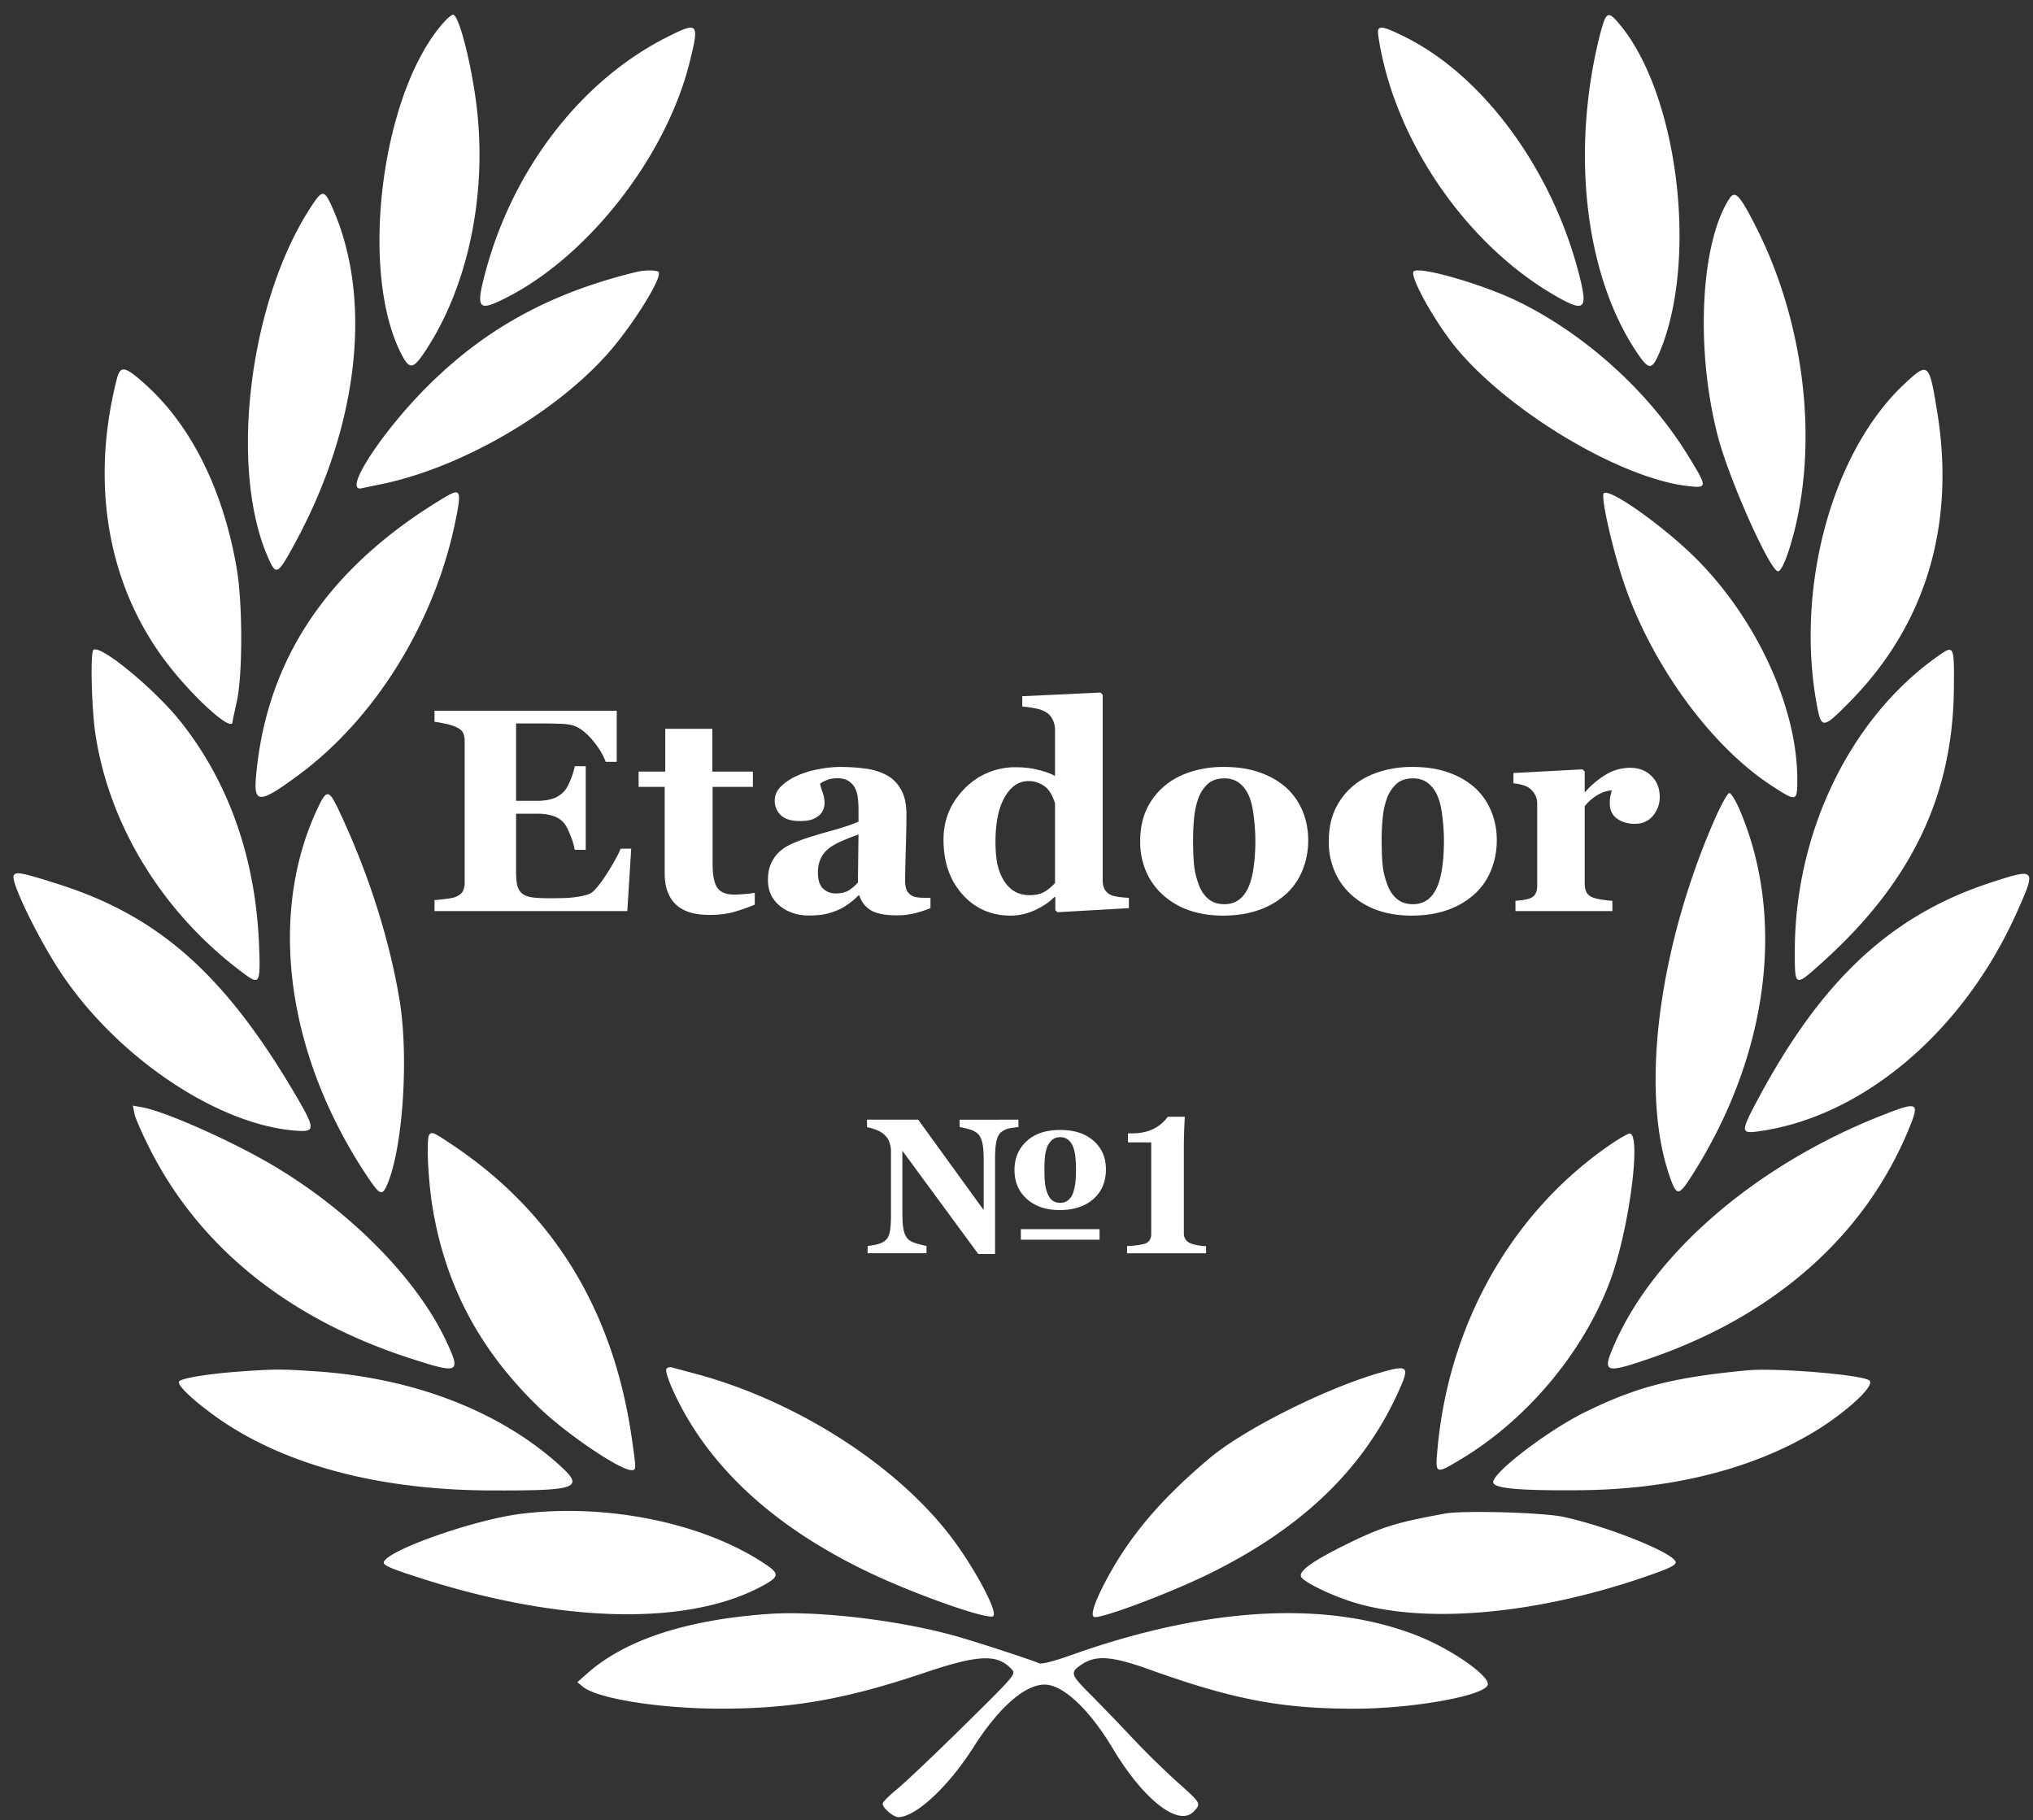 <svg width="105" height="94" fill="none" xmlns="http://www.w3.org/2000/svg"><rect width="100%" height="100%" fill="#333333" stroke="none"/><path fill-rule="evenodd" clip-rule="evenodd" d="M23.026 1.04c-3.29 3.49-4.539 12.927-2.286 17.268.396.763.59.756 1.13-.036 2.226-3.269 3.268-7.97 2.775-12.53-.24-2.217-.93-4.981-1.244-4.981-.061 0-.23.126-.375.28zM82.89.98c-.063.12-.209.61-.324 1.088-1.454 6.068-.63 12.436 2.112 16.334.477.678.651.666.975-.068 2.088-4.73 1.051-13.466-2.03-17.11-.438-.518-.567-.56-.733-.244zm-48.425.93c-4.404 2.213-7.922 6.735-9.366 12.043-.51 1.878-.415 2.11.665 1.61 4.364-2.019 8.588-7.301 9.845-12.312.523-2.083.466-2.15-1.144-1.341zm36.712-.363c-.039.099.073.801.249 1.56 1.128 4.885 4.612 9.67 8.824 12.122 1.58.92 1.768.789 1.337-.935-1.367-5.471-4.955-10.385-9.06-12.407-.991-.488-1.264-.557-1.35-.34zM16.142 10.56c-3.27 4.88-4.358 13.673-2.266 18.305.397.878.475.827 1.418-.923 3.259-6.046 3.961-12.581 1.855-17.258-.391-.868-.5-.881-1.007-.124zm73.192-.322c-1.517 2.286-1.784 7.867-.592 12.362.593 2.236 2.682 6.903 3.091 6.906.176.002.492-.752.794-1.898 1.289-4.874.555-10.955-1.913-15.847-.843-1.669-1.097-1.95-1.38-1.523zm-56.45 3.804c-4.336 1.056-7.619 2.818-10.567 5.674-2.472 2.394-4.678 5.732-3.636 5.501.158-.035.574-.122.925-.192 4.067-.82 8.841-3.534 11.668-6.633 1.289-1.412 2.943-4.027 2.745-4.339-.069-.108-.71-.114-1.135-.01zm40.128-.026c-.195.193.727 1.962 1.781 3.417 2.5 3.448 8.775 7.31 12.488 7.683.903.091.899.03-.115-1.615-2.02-3.28-5.28-6.228-8.763-7.932-1.818-.888-5.105-1.835-5.391-1.553zm-66.98 5.566c-1.39 5.452-.448 10.736 2.626 14.713 1.401 1.813 3.352 3.55 3.352 2.985 0-.037.097-.5.216-1.027.312-1.388.31-5.1-.003-6.914-.7-4.057-2.36-7.383-4.74-9.508-1.048-.935-1.266-.972-1.45-.249zm92.327.248c-3.744 3.503-5.654 10.54-4.514 16.622.227 1.21.316 1.196 1.743-.26 3.87-3.951 5.405-9.064 4.47-14.88-.419-2.603-.462-2.64-1.7-1.482zm-75.37 5.842c-6.022 3.601-9.234 8.35-9.767 14.444-.123 1.404.186 1.394 2.178-.074 3.959-2.916 7.015-7.833 8.102-13.033.351-1.678.296-1.82-.512-1.337zm59.842-.195c-.168.165.453 2.91 1.062 4.69 1.436 4.198 4.485 8.374 7.592 10.4 1.314.857 1.341.85 1.341-.31 0-3.628-1.999-8.079-5.04-11.22-1.648-1.704-4.648-3.859-4.955-3.56zM4.821 33.57c-.162.159-.091 3.044.109 4.355.732 4.806 3.567 9.35 7.745 12.414.733.537.786.416.702-1.59-.186-4.425-1.552-8.316-4.017-11.44-1.344-1.705-4.206-4.063-4.538-3.74zm95.274.313c-4.525 3.182-7.397 9.097-7.397 15.233 0 1.88-.014 1.874 1.397.607 4.607-4.135 6.762-8.603 6.818-14.134.023-2.271.013-2.291-.818-1.706zM16.38 41.797c-2.545 5.462-1.589 12.625 2.518 18.854.718 1.089.836 1.145 1.101.525.819-1.909 1.127-6.664.623-9.617-.536-3.145-1.597-6.456-3.081-9.621-.56-1.195-.664-1.207-1.16-.14zm72.134.623c-2.882 6.652-3.794 13.96-2.287 18.312.368 1.061.468 1.06 1.152-.013 3.944-6.177 4.873-13.23 2.486-18.86-.21-.496-.458-.902-.55-.902-.092 0-.45.653-.801 1.463zM.703 45.226c-.13.328 1.114 2.93 2.261 4.734 2.88 4.526 8.27 8.189 12.426 8.443.897.055.884-.133-.128-1.857-3.62-6.165-7.017-9.2-12.146-10.85-1.973-.634-2.321-.702-2.413-.47zm102.173.337c-5.161 1.671-8.76 5.004-12.061 11.166-.91 1.698-.914 1.823-.052 1.709 5.374-.713 10.591-5.095 13.355-11.216 1.074-2.378 1.055-2.404-1.242-1.66zm-95.93 11.96c.044.232.425 1.093.846 1.915 2.569 5.013 7.13 8.672 13.331 10.694 2.591.845 2.702.796 1.931-.853-1.516-3.243-4.998-6.766-9.02-9.129-2.126-1.248-5.5-2.744-6.674-2.959l-.496-.09.081.422zm90.22.095c-6.433 2.539-11.714 7.068-13.793 11.83-.632 1.448-.498 1.505 1.752.74 6.524-2.22 11.233-6.392 13.492-11.954.537-1.322.442-1.362-1.45-.616zm-74.985.97c-.18.174-.073 2.441.183 3.914.699 4.01 2.443 7.256 5.48 10.195 1.392 1.347 4.172 3.23 4.769 3.23.253 0 .253-.011.016-1.659-.948-6.58-4.04-11.64-9.247-15.128-.98-.657-1.058-.692-1.2-.553zm60.866.612c-5.036 3.511-8.26 9.272-8.814 15.746-.102 1.192-.08 1.2 1.222.417 3.442-2.068 6.359-5.567 7.725-9.267.939-2.54 1.588-7.371 1.016-7.555-.078-.024-.595.272-1.15.659zM34.42 70.693c-.109.172.42 1.417 1.073 2.53 1.903 3.244 5.053 5.92 9.407 7.996 2.417 1.152 6.173 2.469 6.403 2.245.243-.237-1.026-2.593-2.25-4.177-2.869-3.711-8.018-6.976-13.165-8.347l-1.175-.315c-.117-.033-.249-.002-.293.068zm36.844.205c-2.816.81-7.042 2.934-8.81 4.427-2.563 2.164-4.168 4.075-5.392 6.417-.584 1.12-.773 1.776-.509 1.776.564 0 3.866-1.248 5.815-2.198 4.794-2.338 7.987-5.376 9.804-9.33.666-1.45.602-1.527-.908-1.092zm-59-.055c-1.542.114-2.913.342-3.014.502-.112.176.617.887 1.78 1.736 3.444 2.514 8.414 3.871 14.257 3.894 4.62.018 4.95-.11 3.543-1.365-3.079-2.746-7.469-4.434-12.42-4.778-1.889-.131-2.224-.13-4.146.011zm77.944-.068c-3.814.367-5.672.847-8.334 2.151-1.902.932-4.752 3.104-4.752 3.621 0 .322 1.303.444 4.468.417 4.609-.039 8.679-1.027 11.889-2.887 1.716-.993 3.374-2.487 3.08-2.774-.307-.299-4.83-.675-6.351-.528zM26.9 78.184c-2.438.305-6.96 1.905-7.079 2.504-.03.154.401.339 1.932.828 7.314 2.338 13.845 2.472 17.674.362.82-.451.832-.604.09-1.101-3.165-2.123-8.166-3.15-12.617-2.593zm47.732-.013c-2.571.468-3.281.691-5.17 1.625-1.645.812-2.382 1.34-2.27 1.626.115.29 1.718 1.054 2.937 1.399 3.735 1.055 9.354.52 14.946-1.423 1.159-.402 1.498-.57 1.469-.726-.088-.464-3.473-1.827-5.784-2.329-1.061-.23-5.173-.346-6.128-.172zm-34.918 5.182c-4.243.296-7.41 1.33-9.367 3.058l-.528.465.283.235c.743.62 4.005 1.137 7.153 1.135 3.679 0 6.446-.49 10.502-1.857 2.796-.942 3.764-.978 4.502-.17.22.242.16.312-2.49 2.922-1.492 1.471-3.045 2.943-3.448 3.27-.404.328-.734.663-.734.745 0 .22.554.691.81.691.893 0 2.59-1.577 3.88-3.608 1.301-2.046 2.653-3.236 3.677-3.236.945 0 2.31 1.28 3.518 3.298 1.59 2.657 3.4 4.068 4.179 3.259.396-.412.391-.421-.84-1.518a45.244 45.244 0 01-2.344-2.302 125.061 125.061 0 00-2.139-2.218c-1.033-1.034-1.068-1.14-.504-1.531.759-.527 1.574-.472 3.551.237 4.303 1.543 6.796 2.02 10.576 2.02 2.982 0 6.66-.653 6.884-1.22.166-.423-1.784-1.806-3.547-2.516-4.647-1.872-10.866-1.546-17.866.934-1.05.371-1.635.52-1.775.45-.265-.133-2.992-1.026-4.166-1.365-2.904-.837-7.21-1.356-9.767-1.178z" fill="#fff"/><path d="M31.853 39.347h-.568c-.145-.393-.394-.792-.748-1.196-.354-.403-.706-.641-1.055-.714a3.26 3.26 0 00-.629-.058c-.264-.01-.483-.015-.658-.015h-1.541v3.996h1.092c.274 0 .524-.032.748-.095.225-.063.43-.185.614-.364.114-.112.23-.31.344-.591a3.36 3.36 0 00.232-.737h.568v4.317h-.568a3.462 3.462 0 00-.232-.765c-.12-.312-.235-.525-.344-.642a1.256 1.256 0 00-.584-.357 2.684 2.684 0 00-.778-.102h-1.092v2.982c0 .311.023.559.067.744.05.18.14.318.27.415.124.093.294.153.508.183.22.029.517.043.89.043.175 0 .385-.002.629-.007s.459-.02.643-.044c.21-.024.404-.06.584-.11.184-.048.322-.118.411-.21.24-.239.509-.6.808-1.087.3-.491.496-.858.591-1.101h.546l-.202 3.223h-9.957v-.569c.14-.01.33-.03.569-.058.24-.03.409-.063.509-.102.19-.078.316-.175.381-.292a.968.968 0 00.097-.46v-7.298a.977.977 0 00-.082-.43c-.055-.117-.187-.222-.396-.314a2.744 2.744 0 00-.546-.16 7.09 7.09 0 00-.532-.096v-.568h9.411v2.64zm7.129 7.373a9.25 9.25 0 01-1.024.364c-.365.112-.808.168-1.332.168-.778 0-1.357-.185-1.736-.554-.374-.37-.56-.897-.56-1.583v-4.477h-1.347v-.788h1.376v-2.209h2.431v2.21h2.095v.787h-2.08v3.996c0 .569.08.972.24 1.21.164.239.456.358.875.358.135 0 .322-.01.561-.03.24-.019.407-.04.501-.065v.612zm9.074.182a5.75 5.75 0 01-.777.255c-.3.078-.616.117-.95.117-.614 0-1.065-.088-1.355-.263a1.354 1.354 0 01-.59-.766h-.045a4.63 4.63 0 01-.494.423 2.71 2.71 0 01-.501.3 3.438 3.438 0 01-.681.233c-.215.053-.516.08-.905.08-.579 0-1.073-.165-1.482-.496-.408-.335-.613-.778-.613-1.327 0-.316.045-.583.135-.802.09-.224.217-.42.381-.59.15-.156.322-.285.516-.387.2-.102.417-.197.651-.285.45-.16.988-.325 1.616-.495.628-.175 1.087-.331 1.377-.467v-.7c0-.122-.01-.282-.03-.481-.02-.2-.063-.367-.127-.504a.968.968 0 00-.33-.393c-.15-.107-.346-.16-.59-.16-.22 0-.405.03-.554.094a1.76 1.76 0 00-.352.182c.015.098.057.246.127.445.07.2.105.392.105.576a.98.98 0 01-.067.314.69.69 0 01-.195.291 1.287 1.287 0 01-.389.227c-.14.053-.356.08-.65.08-.42 0-.736-.098-.95-.292a1.007 1.007 0 01-.322-.773c0-.272.11-.515.329-.73.224-.218.496-.398.815-.539a4.621 4.621 0 011.085-.335 5.762 5.762 0 011.137-.124c.484 0 .928.03 1.332.087.404.054.768.168 1.092.343.309.17.553.418.733.744.184.32.277.741.277 1.261 0 .55-.013 1.201-.038 1.955-.02.753-.03 1.249-.03 1.487 0 .219.033.392.098.518.07.126.174.221.314.284.085.04.217.063.396.073.185.005.352.007.502.007v.533zm-3.717-3.8c-.28.093-.556.2-.83.322a3.23 3.23 0 00-.674.371 1.4 1.4 0 00-.434.525c-.105.21-.157.457-.157.744 0 .38.087.654.262.824.18.17.399.255.658.255.274 0 .499-.053.673-.16a1.97 1.97 0 00.472-.408l.03-2.472zm13.966 3.8l-3.688.211-.112-.102v-.67l-.053-.015c-.244.257-.575.483-.994.678-.414.19-.833.284-1.257.284-1.008 0-1.838-.364-2.491-1.094-.654-.729-.98-1.672-.98-2.829 0-1.026.364-1.905 1.092-2.64a3.617 3.617 0 012.656-1.1c.409 0 .793.046 1.152.138.359.087.645.192.86.314v-2.385c0-.18-.038-.347-.112-.503a.912.912 0 00-.3-.372 1.498 1.498 0 00-.583-.226 5.57 5.57 0 00-.696-.102v-.532l4.04-.19.112.117v9.56c0 .184.03.34.09.466a.692.692 0 00.307.299c.104.053.256.092.456.117.204.024.371.039.501.043v.533zm-3.815-1.298v-4.12a2.847 2.847 0 00-.15-.372 1.445 1.445 0 00-.254-.387 1.34 1.34 0 00-.404-.27 1.299 1.299 0 00-.561-.116c-.499 0-.908.275-1.227.824-.32.55-.479 1.325-.479 2.326 0 .394.028.749.083 1.065.06.31.162.595.306.853.145.258.33.46.554.605.23.146.504.219.823.219.304 0 .556-.056.755-.168.2-.117.384-.27.554-.46zm11.94-4.922c.368.335.65.736.845 1.203.194.467.291.972.291 1.517 0 .54-.097 1.05-.291 1.53a3.32 3.32 0 01-.838 1.226 4.04 4.04 0 01-1.414.838c-.544.195-1.167.292-1.87.292-.609 0-1.17-.085-1.684-.255a3.981 3.981 0 01-1.354-.766 3.484 3.484 0 01-.897-1.203 3.84 3.84 0 01-.33-1.611c0-.584.095-1.101.285-1.553a3.53 3.53 0 01.868-1.218c.369-.34.823-.603 1.361-.788a5.493 5.493 0 011.818-.284c.698 0 1.312.095 1.84.284.534.185.99.448 1.37.788zm-1.916 5.053c.11-.272.19-.603.24-.992a9.82 9.82 0 00.082-1.356c0-.34-.025-.73-.075-1.167-.05-.437-.125-.782-.224-1.035a1.712 1.712 0 00-.502-.722c-.21-.175-.476-.263-.8-.263-.354 0-.638.095-.853.285a1.87 1.87 0 00-.486.736 3.961 3.961 0 00-.217.978c-.04.369-.06.755-.06 1.159 0 .53.018.97.053 1.32.034.345.12.693.254 1.043.114.3.28.54.493.714.215.175.487.263.816.263.3 0 .556-.08.77-.241.215-.165.385-.406.51-.722zm11.656-5.053c.368.335.65.736.844 1.203.195.467.292.972.292 1.517 0 .54-.097 1.05-.291 1.53a3.32 3.32 0 01-.838 1.226 4.04 4.04 0 01-1.414.838c-.544.195-1.167.292-1.87.292-.609 0-1.17-.085-1.684-.255a3.981 3.981 0 01-1.354-.766 3.487 3.487 0 01-.897-1.203 3.84 3.84 0 01-.33-1.611c0-.584.095-1.101.285-1.553a3.53 3.53 0 01.868-1.218c.369-.34.822-.603 1.361-.788a5.493 5.493 0 011.818-.284c.698 0 1.312.095 1.84.284.534.185.99.448 1.37.788zm-1.916 5.053c.11-.272.19-.603.24-.992.054-.389.082-.84.082-1.356 0-.34-.025-.73-.075-1.167-.05-.437-.125-.782-.225-1.035a1.711 1.711 0 00-.5-.722c-.21-.175-.477-.263-.801-.263-.354 0-.638.095-.853.285a1.87 1.87 0 00-.486.736 3.961 3.961 0 00-.217.978c-.04.369-.06.755-.06 1.159 0 .53.017.97.052 1.32.035.345.12.693.255 1.043.115.3.279.54.493.714.215.175.487.263.816.263.3 0 .556-.08.77-.241.215-.165.384-.406.51-.722zm11.468-4.579c0 .37-.117.695-.351.977-.235.277-.544.415-.928.415-.364 0-.673-.09-.928-.27-.25-.18-.374-.444-.374-.794 0-.17.013-.302.038-.394l.067-.27a1.61 1.61 0 00-.726.234c-.254.145-.478.34-.673.583v4.003c0 .17.028.311.082.423.055.112.147.2.277.263.11.053.287.1.531.138.25.034.43.054.539.059v.532H78.27v-.532c.125-.01.25-.022.374-.037.13-.02.24-.044.33-.073.159-.053.269-.136.329-.248a.925.925 0 00.09-.437v-4.244a.864.864 0 00-.128-.467 1.068 1.068 0 00-.306-.335 1.248 1.248 0 00-.345-.146 2.377 2.377 0 00-.448-.08v-.533l3.568-.19.112.11v1.058h.03a4.34 4.34 0 011.092-.912 2.4 2.4 0 011.212-.335c.464 0 .835.14 1.115.423.284.277.426.636.426 1.079zM52.6 58.207a10.3 10.3 0 00-.399.054 1.06 1.06 0 00-.469.19c-.12.087-.206.237-.259.451-.053.21-.08.522-.08.934v4.929h-.867l-3.92-5.333v3.238c0 .402.026.708.08.919.056.207.146.36.269.457.09.07.232.134.429.19.196.054.352.091.468.11v.38H44.81v-.38c.13-.009.278-.032.444-.067.17-.04.31-.097.424-.175a.71.71 0 00.264-.423c.05-.191.075-.51.075-.958v-3.267c0-.162-.027-.314-.08-.457a.914.914 0 00-.24-.374 1.274 1.274 0 00-.403-.258 2.387 2.387 0 00-.514-.15v-.39h2.643l3.382 4.668v-2.61c0-.416-.029-.724-.085-.924-.056-.205-.146-.355-.27-.453a1.185 1.185 0 00-.428-.194 4.881 4.881 0 00-.459-.107v-.38H52.6v.38zm4.518 2.193c0 .635-.216 1.144-.648 1.526-.432.38-1.015.569-1.75.569-.692 0-1.252-.19-1.681-.569-.429-.383-.643-.883-.643-1.502 0-.606.21-1.102.628-1.488.419-.385.996-.578 1.73-.578.729 0 1.304.186 1.726.559.426.373.639.867.639 1.483zm-.329 3.626h-4.064v-.544h4.064v.544zm-1.371-2.406a2.45 2.45 0 00.12-.52c.023-.192.035-.428.035-.71 0-.21-.01-.415-.03-.613a1.936 1.936 0 00-.115-.534.876.876 0 00-.25-.37.61.61 0 00-.418-.14.622.622 0 00-.43.145.948.948 0 00-.254.384c-.053.143-.09.311-.11.506a7.036 7.036 0 00-.024.607c0 .279.008.51.025.695.016.182.058.362.124.54.06.165.143.292.25.38a.65.65 0 00.419.13.608.608 0 00.409-.136.84.84 0 00.249-.364zm2.792 2.737c.576-.033.927-.096 1.053-.19.13-.097.195-.24.195-.428V59h-1.202v-.466h.214c.808 0 1.423-.285 1.845-.856h.878c-.033.593-.05 1.094-.05 1.502v4.512a.52.52 0 00.264.48c.177.101.471.163.883.186v.369h-4.08v-.37z" fill="#fff"/></svg>